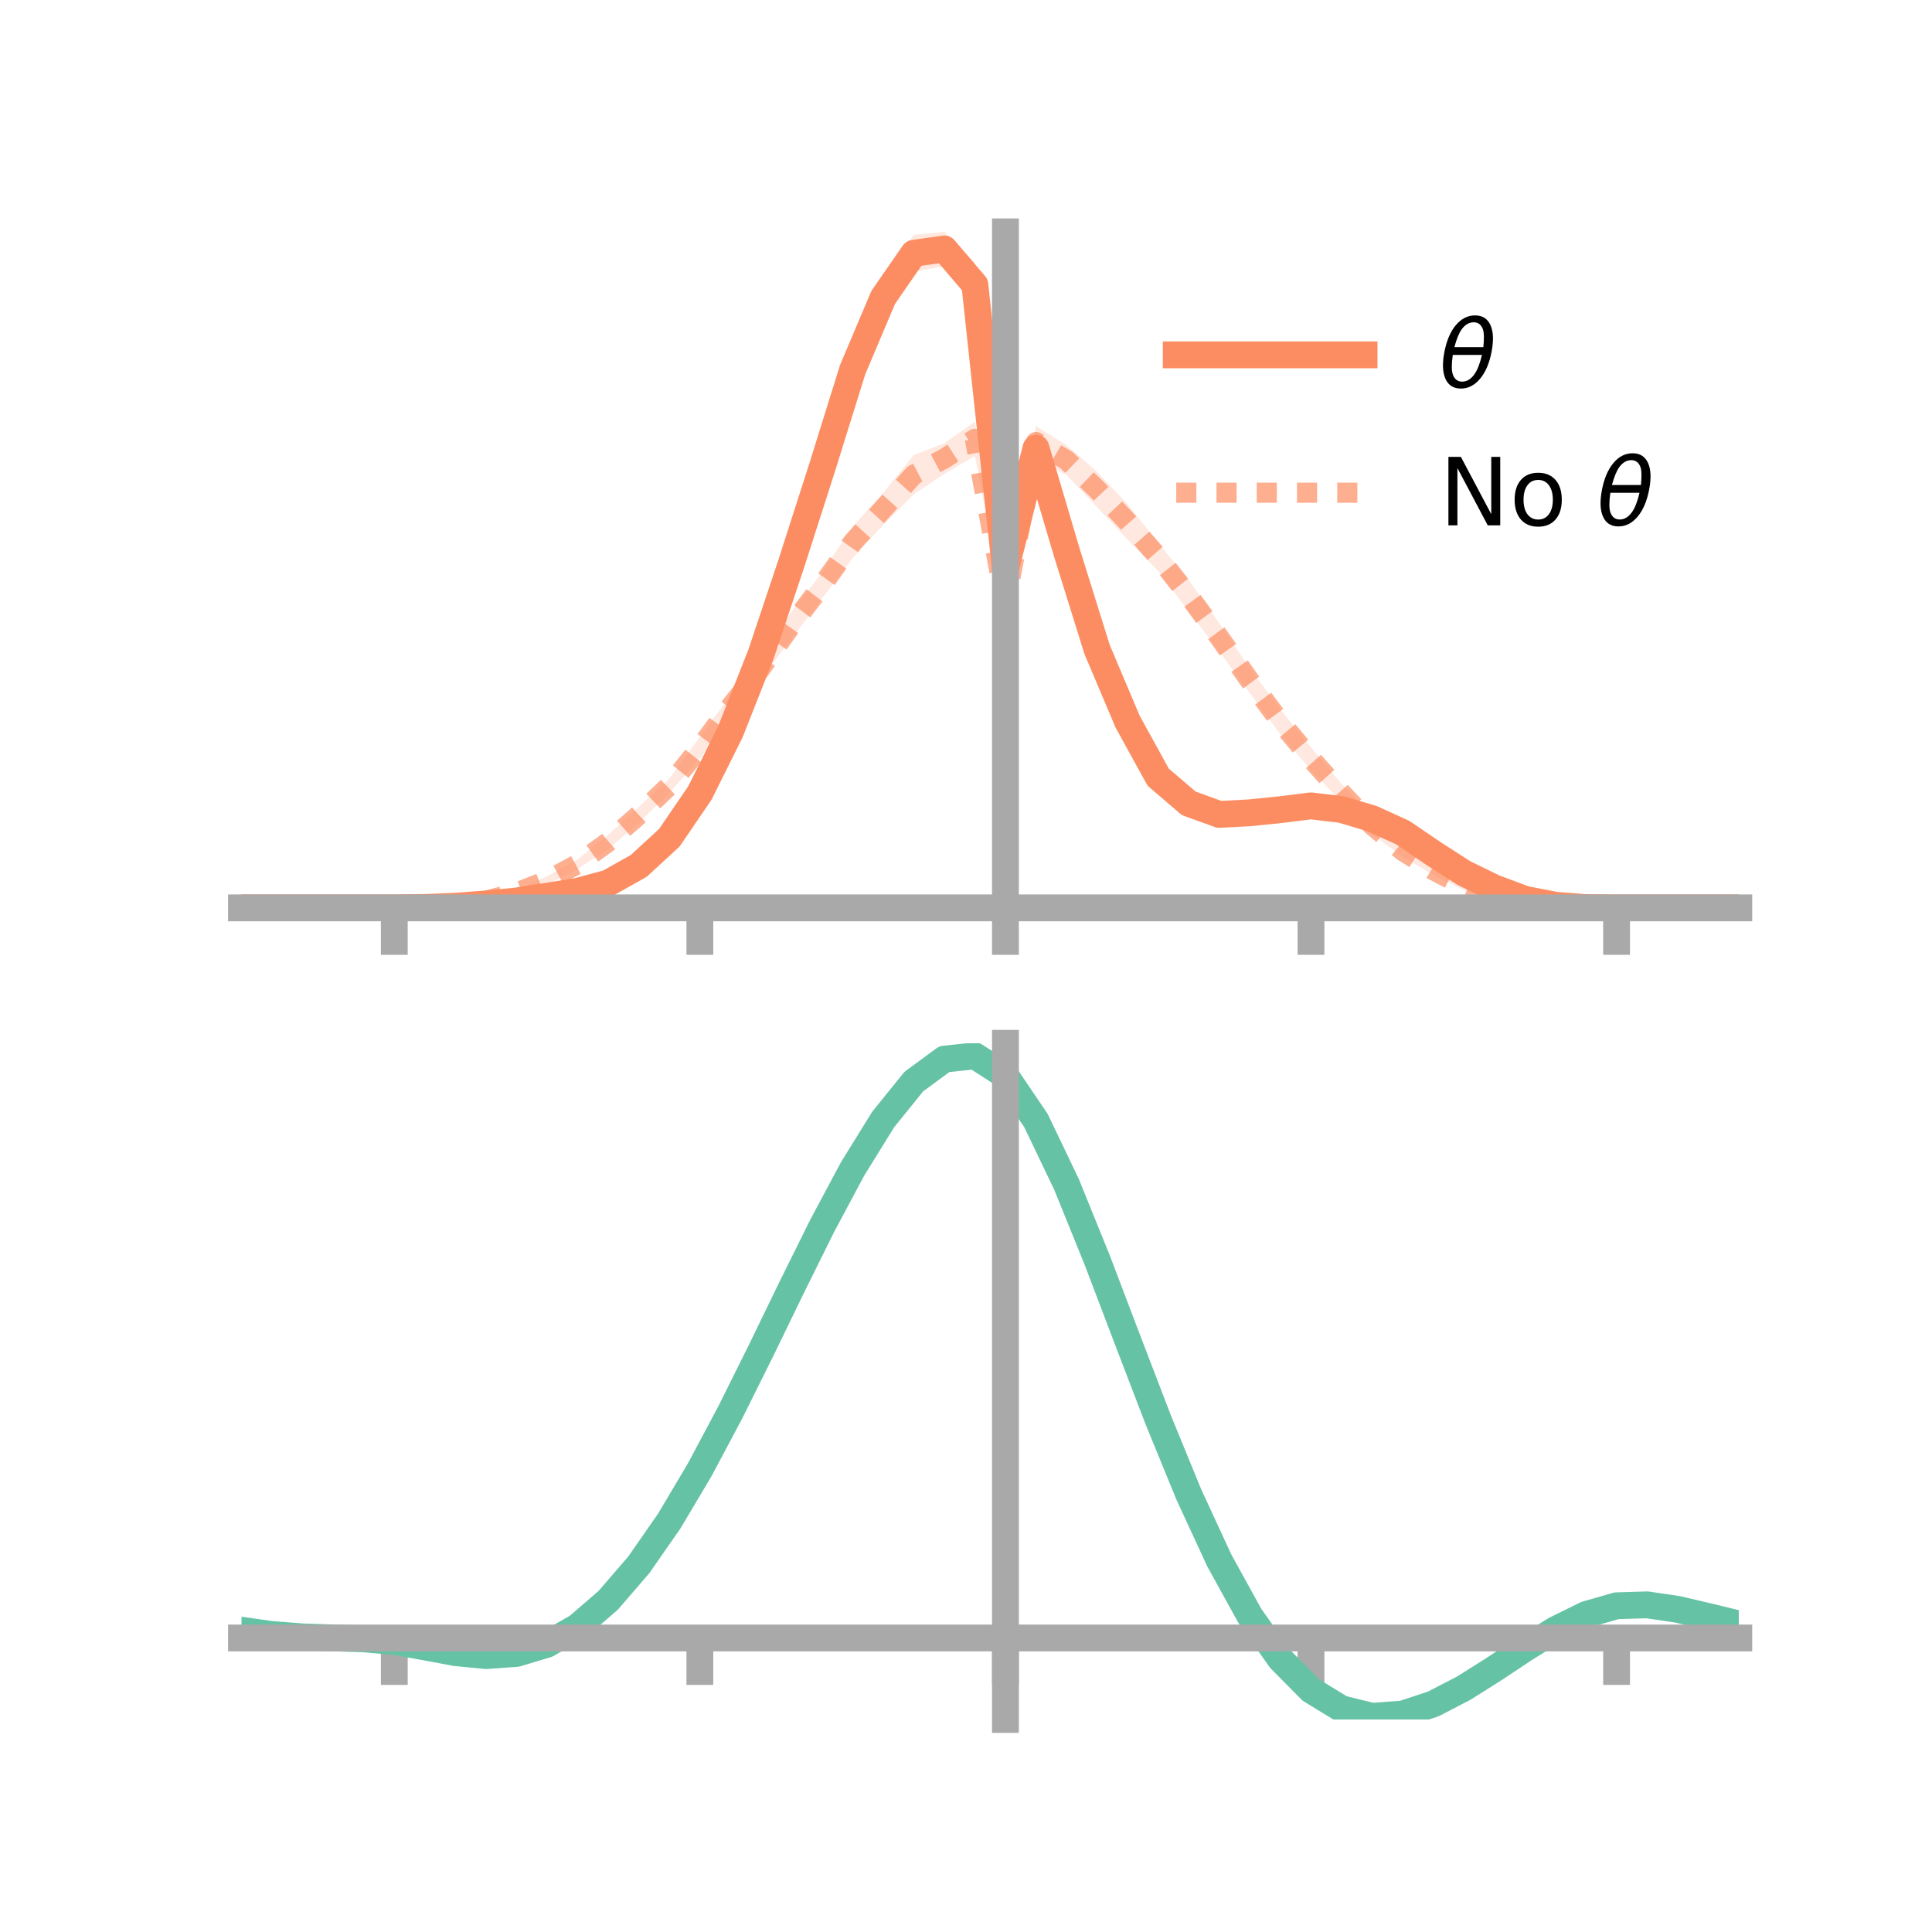 <?xml version="1.0" encoding="utf-8" standalone="no"?>
<!DOCTYPE svg PUBLIC "-//W3C//DTD SVG 1.1//EN"
  "http://www.w3.org/Graphics/SVG/1.1/DTD/svg11.dtd">
<!-- Created with matplotlib (https://matplotlib.org/) -->
<svg height="144pt" version="1.1" viewBox="0 0 144 144" width="144pt" xmlns="http://www.w3.org/2000/svg" xmlns:xlink="http://www.w3.org/1999/xlink">
 <defs>
  <style type="text/css">*{stroke-linecap:butt;stroke-linejoin:round;}</style>
 </defs>
 <g id="figure_1">
  <g id="patch_1">
   <path d="M 0 144 
L 144 144 
L 144 0 
L 0 0 
z
" style="fill:none;"/>
  </g>
  <g id="axes_1">
   <g id="patch_2">
    <path d="M 18 67.68 
L 129.6 67.68 
L 129.6 17.28 
L 18 17.28 
z
" style="fill:none;"/>
   </g>
   <g id="PolyCollection_1">
    <path clip-path="url(#pc17a0bd63b)" d="M 18 67.666 
L 18 67.666 
L 20.278 67.666 
L 22.555 67.666 
L 24.833 67.666 
L 27.11 67.666 
L 29.388 67.666 
L 31.665 67.601 
L 33.943 67.467 
L 36.22 67.232 
L 38.498 66.904 
L 40.776 66.541 
L 43.053 66.145 
L 45.331 65.365 
L 47.608 64.028 
L 49.886 61.851 
L 52.163 58.466 
L 54.441 53.672 
L 56.718 47.869 
L 58.996 40.794 
L 61.273 33.712 
L 63.551 26.318 
L 65.829 20.819 
L 68.106 17.505 
L 70.384 17.28 
L 72.661 19.59 
L 74.939 41.648 
L 77.216 32.084 
L 79.494 39.823 
L 81.771 47.309 
L 84.049 52.688 
L 86.327 56.946 
L 88.604 58.954 
L 90.882 59.857 
L 93.159 59.959 
L 95.437 59.457 
L 97.714 59.513 
L 99.992 59.782 
L 102.269 60.487 
L 104.547 61.578 
L 106.824 63.261 
L 109.102 64.739 
L 111.38 65.958 
L 113.657 66.863 
L 115.935 67.374 
L 118.212 67.615 
L 120.49 67.666 
L 122.767 67.666 
L 125.045 67.666 
L 127.322 67.666 
L 129.6 67.666 
L 129.6 67.666 
L 129.6 67.666 
L 127.322 67.666 
L 125.045 67.666 
L 122.767 67.666 
L 120.49 67.666 
L 118.212 67.68 
L 115.935 67.574 
L 113.657 67.196 
L 111.38 66.4 
L 109.102 65.396 
L 106.824 63.947 
L 104.547 62.527 
L 102.269 61.547 
L 99.992 60.896 
L 97.714 60.618 
L 95.437 61.236 
L 93.159 61.203 
L 90.882 61.546 
L 88.604 60.802 
L 86.327 58.913 
L 84.049 54.9 
L 81.771 49.506 
L 79.494 42.411 
L 77.216 34.724 
L 74.939 43.202 
L 72.661 22.86 
L 70.384 19.833 
L 68.106 20.251 
L 65.829 23.514 
L 63.551 28.783 
L 61.273 36.007 
L 58.996 43.109 
L 56.718 49.662 
L 54.441 55.396 
L 52.163 59.751 
L 49.886 63.033 
L 47.608 65.052 
L 45.331 66.274 
L 43.053 66.72 
L 40.776 67.056 
L 38.498 67.401 
L 36.22 67.515 
L 33.943 67.626 
L 31.665 67.671 
L 29.388 67.666 
L 27.11 67.666 
L 24.833 67.666 
L 22.555 67.666 
L 20.278 67.666 
L 18 67.666 
z
" style="fill:#fc8d62;fill-opacity:0.2;"/>
   </g>
   <g id="PolyCollection_2">
    <path clip-path="url(#pc17a0bd63b)" d="M 18 67.666 
L 18 67.666 
L 20.278 67.666 
L 22.555 67.666 
L 24.833 67.666 
L 27.11 67.666 
L 29.388 67.666 
L 31.665 67.621 
L 33.943 67.445 
L 36.22 66.966 
L 38.498 66.304 
L 40.776 65.32 
L 43.053 64.048 
L 45.331 62.225 
L 47.608 60.151 
L 49.886 58.035 
L 52.163 54.932 
L 54.441 51.83 
L 56.718 48.995 
L 58.996 45.592 
L 61.273 42.678 
L 63.551 39.246 
L 65.829 36.731 
L 68.106 33.921 
L 70.384 33.035 
L 72.661 31.432 
L 74.939 44.399 
L 77.216 31.768 
L 79.494 33.184 
L 81.771 35.165 
L 84.049 37.592 
L 86.327 40.461 
L 88.604 43.238 
L 90.882 46.468 
L 93.159 49.817 
L 95.437 52.883 
L 97.714 55.704 
L 99.992 58.435 
L 102.269 60.852 
L 104.547 62.998 
L 106.824 64.512 
L 109.102 65.78 
L 111.38 66.628 
L 113.657 67.208 
L 115.935 67.504 
L 118.212 67.623 
L 120.49 67.666 
L 122.767 67.666 
L 125.045 67.666 
L 127.322 67.666 
L 129.6 67.666 
L 129.6 67.666 
L 129.6 67.666 
L 127.322 67.666 
L 125.045 67.666 
L 122.767 67.666 
L 120.49 67.666 
L 118.212 67.679 
L 115.935 67.647 
L 113.657 67.462 
L 111.38 67.052 
L 109.102 66.33 
L 106.824 65.202 
L 104.547 63.853 
L 102.269 62.171 
L 99.992 59.774 
L 97.714 57.397 
L 95.437 54.736 
L 93.159 51.665 
L 90.882 48.554 
L 88.604 45.576 
L 86.327 42.559 
L 84.049 40.22 
L 81.771 37.806 
L 79.494 35.409 
L 77.216 34.126 
L 74.939 45.651 
L 72.661 33.993 
L 70.384 35.327 
L 68.106 36.844 
L 65.829 39.13 
L 63.551 41.6 
L 61.273 44.598 
L 58.996 47.612 
L 56.718 50.619 
L 54.441 53.495 
L 52.163 56.525 
L 49.886 59.096 
L 47.608 61.337 
L 45.331 63.287 
L 43.053 64.758 
L 40.776 65.942 
L 38.498 66.752 
L 36.22 67.299 
L 33.943 67.585 
L 31.665 67.673 
L 29.388 67.666 
L 27.11 67.666 
L 24.833 67.666 
L 22.555 67.666 
L 20.278 67.666 
L 18 67.666 
z
" style="fill:#fc8d62;fill-opacity:0.2;"/>
   </g>
   <g id="matplotlib.axis_1">
    <g id="xtick_1">
     <g id="line2d_1">
      <defs>
       <path d="M 0 0 
L 0 3.5 
" id="med7436343c" style="stroke:#a9a9a9;stroke-width:2;"/>
      </defs>
      <g>
       <use style="fill:#a9a9a9;stroke:#a9a9a9;stroke-width:2;" x="29.388" xlink:href="#med7436343c" y="67.666"/>
      </g>
     </g>
    </g>
    <g id="xtick_2">
     <g id="line2d_2">
      <g>
       <use style="fill:#a9a9a9;stroke:#a9a9a9;stroke-width:2;" x="52.163" xlink:href="#med7436343c" y="67.666"/>
      </g>
     </g>
    </g>
    <g id="xtick_3">
     <g id="line2d_3">
      <g>
       <use style="fill:#a9a9a9;stroke:#a9a9a9;stroke-width:2;" x="74.939" xlink:href="#med7436343c" y="67.666"/>
      </g>
     </g>
    </g>
    <g id="xtick_4">
     <g id="line2d_4">
      <g>
       <use style="fill:#a9a9a9;stroke:#a9a9a9;stroke-width:2;" x="97.714" xlink:href="#med7436343c" y="67.666"/>
      </g>
     </g>
    </g>
    <g id="xtick_5">
     <g id="line2d_5">
      <g>
       <use style="fill:#a9a9a9;stroke:#a9a9a9;stroke-width:2;" x="120.49" xlink:href="#med7436343c" y="67.666"/>
      </g>
     </g>
    </g>
   </g>
   <g id="matplotlib.axis_2"/>
   <g id="line2d_6">
    <path clip-path="url(#pc17a0bd63b)" d="M 18 67.666 
L 20.278 67.666 
L 22.555 67.666 
L 24.833 67.666 
L 27.11 67.666 
L 29.388 67.666 
L 31.665 67.636 
L 33.943 67.546 
L 36.22 67.374 
L 38.498 67.153 
L 40.776 66.799 
L 43.053 66.433 
L 45.331 65.819 
L 47.608 64.54 
L 49.886 62.442 
L 52.163 59.109 
L 54.441 54.534 
L 56.718 48.766 
L 58.996 41.951 
L 61.273 34.86 
L 63.551 27.551 
L 65.829 22.166 
L 68.106 18.878 
L 70.384 18.556 
L 72.661 21.225 
L 74.939 42.425 
L 77.216 33.404 
L 79.494 41.117 
L 81.771 48.408 
L 84.049 53.794 
L 86.327 57.929 
L 88.604 59.878 
L 90.882 60.702 
L 93.159 60.581 
L 95.437 60.347 
L 97.714 60.065 
L 99.992 60.339 
L 102.269 61.017 
L 104.547 62.053 
L 106.824 63.604 
L 109.102 65.068 
L 111.38 66.179 
L 113.657 67.029 
L 115.935 67.474 
L 118.212 67.647 
L 120.49 67.666 
L 122.767 67.666 
L 125.045 67.666 
L 127.322 67.666 
L 129.6 67.666 
" style="fill:none;stroke:#fc8d62;stroke-linecap:square;stroke-width:2;"/>
   </g>
   <g id="line2d_7">
    <path clip-path="url(#pc17a0bd63b)" d="M 18 67.666 
L 20.278 67.666 
L 22.555 67.666 
L 24.833 67.666 
L 27.11 67.666 
L 29.388 67.666 
L 31.665 67.647 
L 33.943 67.515 
L 36.22 67.133 
L 38.498 66.528 
L 40.776 65.631 
L 43.053 64.403 
L 45.331 62.756 
L 47.608 60.744 
L 49.886 58.565 
L 52.163 55.728 
L 54.441 52.662 
L 56.718 49.807 
L 58.996 46.602 
L 61.273 43.638 
L 63.551 40.423 
L 65.829 37.931 
L 68.106 35.383 
L 70.384 34.181 
L 72.661 32.712 
L 74.939 45.025 
L 77.216 32.947 
L 79.494 34.297 
L 81.771 36.485 
L 84.049 38.906 
L 86.327 41.51 
L 88.604 44.407 
L 90.882 47.511 
L 93.159 50.741 
L 95.437 53.809 
L 97.714 56.55 
L 99.992 59.105 
L 102.269 61.512 
L 104.547 63.426 
L 106.824 64.857 
L 109.102 66.055 
L 111.38 66.84 
L 113.657 67.335 
L 115.935 67.576 
L 118.212 67.651 
L 120.49 67.666 
L 122.767 67.666 
L 125.045 67.666 
L 127.322 67.666 
L 129.6 67.666 
" style="fill:none;stroke:#fc8d62;stroke-dasharray:1.5,1.5;stroke-dashoffset:0;stroke-opacity:0.7;stroke-width:1.5;"/>
   </g>
   <g id="patch_3">
    <path d="M 74.939 67.68 
L 74.939 17.28 
" style="fill:none;stroke:#a9a9a9;stroke-linecap:square;stroke-linejoin:miter;stroke-width:2;"/>
   </g>
   <g id="patch_4">
    <path d="M 129.6 67.68 
L 129.6 17.28 
" style="fill:none;"/>
   </g>
   <g id="patch_5">
    <path d="M 18 67.666 
L 129.6 67.666 
" style="fill:none;stroke:#a9a9a9;stroke-linecap:square;stroke-linejoin:miter;stroke-width:2;"/>
   </g>
   <g id="patch_6">
    <path d="M 18 17.28 
L 129.6 17.28 
" style="fill:none;"/>
   </g>
   <g id="legend_1">
    <g id="line2d_8">
     <path d="M 87.67 26.449 
L 101.67 26.449 
" style="fill:none;stroke:#fc8d62;stroke-linecap:square;stroke-width:2;"/>
    </g>
    <g id="line2d_9"/>
    <g id="text_1">
     <!-- $\theta$ -->
     <g transform="translate(107.27 28.899)scale(0.07 -0.07)">
      <defs>
       <path d="M 45.516 34.672 
L 14.453 34.672 
Q 12.359 20.062 14.5 13.875 
Q 17.188 6.25 24.469 6.25 
Q 31.781 6.25 37.359 13.922 
Q 42.234 20.656 45.516 34.672 
z
M 47.016 42.969 
Q 48.344 56.844 46.625 61.719 
Q 43.953 69.438 36.766 69.438 
Q 29.297 69.438 23.828 61.812 
Q 19.531 55.672 16.156 42.969 
z
M 38.188 76.766 
Q 49.906 76.766 54.594 66.406 
Q 59.281 56.109 55.719 37.844 
Q 52.203 19.625 43.453 9.281 
Q 34.766 -1.125 23.047 -1.125 
Q 11.281 -1.125 6.641 9.281 
Q 2 19.625 5.516 37.844 
Q 9.078 56.109 17.719 66.406 
Q 26.422 76.766 38.188 76.766 
z
" id="DejaVuSans-Oblique-952"/>
      </defs>
      <use transform="translate(0 0.234)" xlink:href="#DejaVuSans-Oblique-952"/>
     </g>
    </g>
    <g id="line2d_10">
     <path d="M 87.67 36.724 
L 101.67 36.724 
" style="fill:none;stroke:#fc8d62;stroke-dasharray:1.5,1.5;stroke-dashoffset:0;stroke-opacity:0.7;stroke-width:1.5;"/>
    </g>
    <g id="line2d_11"/>
    <g id="text_2">
     <!-- No $\theta$ -->
     <g transform="translate(107.27 39.174)scale(0.07 -0.07)">
      <defs>
       <path d="M 9.812 72.906 
L 23.094 72.906 
L 55.422 11.922 
L 55.422 72.906 
L 64.984 72.906 
L 64.984 0 
L 51.703 0 
L 19.391 60.984 
L 19.391 0 
L 9.812 0 
z
" id="DejaVuSans-78"/>
       <path d="M 30.609 48.391 
Q 23.391 48.391 19.188 42.75 
Q 14.984 37.109 14.984 27.297 
Q 14.984 17.484 19.156 11.844 
Q 23.344 6.203 30.609 6.203 
Q 37.797 6.203 41.984 11.859 
Q 46.188 17.531 46.188 27.297 
Q 46.188 37.016 41.984 42.703 
Q 37.797 48.391 30.609 48.391 
z
M 30.609 56 
Q 42.328 56 49.016 48.375 
Q 55.719 40.766 55.719 27.297 
Q 55.719 13.875 49.016 6.219 
Q 42.328 -1.422 30.609 -1.422 
Q 18.844 -1.422 12.172 6.219 
Q 5.516 13.875 5.516 27.297 
Q 5.516 40.766 12.172 48.375 
Q 18.844 56 30.609 56 
z
" id="DejaVuSans-111"/>
       <path id="DejaVuSans-32"/>
      </defs>
      <use transform="translate(0 0.234)" xlink:href="#DejaVuSans-78"/>
      <use transform="translate(74.805 0.234)" xlink:href="#DejaVuSans-111"/>
      <use transform="translate(135.986 0.234)" xlink:href="#DejaVuSans-32"/>
      <use transform="translate(167.773 0.234)" xlink:href="#DejaVuSans-Oblique-952"/>
     </g>
    </g>
   </g>
  </g>
  <g id="axes_2">
   <g id="patch_7">
    <path d="M 18 128.16 
L 129.6 128.16 
L 129.6 77.76 
L 18 77.76 
z
" style="fill:none;"/>
   </g>
   <g id="PolyCollection_3">
    <path clip-path="url(#p2cae5508b4)" d="M 18 121.552 
L 18 121.466 
L 20.278 121.795 
L 22.555 121.969 
L 24.833 122.042 
L 27.11 122.11 
L 29.388 122.307 
L 31.665 122.712 
L 33.943 123.131 
L 36.22 123.344 
L 38.498 123.174 
L 40.776 122.482 
L 43.053 121.162 
L 45.331 119.156 
L 47.608 116.456 
L 49.886 113.104 
L 52.163 109.179 
L 54.441 104.801 
L 56.718 100.124 
L 58.996 95.334 
L 61.273 90.648 
L 63.551 86.305 
L 65.829 82.565 
L 68.106 79.703 
L 70.384 78.004 
L 72.661 77.76 
L 74.939 79.249 
L 77.216 82.654 
L 79.494 87.479 
L 81.771 93.176 
L 84.049 99.25 
L 86.327 105.28 
L 88.604 110.926 
L 90.882 115.934 
L 93.159 120.126 
L 95.437 123.399 
L 97.714 125.721 
L 99.992 127.122 
L 102.269 127.685 
L 104.547 127.525 
L 106.824 126.787 
L 109.102 125.629 
L 111.38 124.221 
L 113.657 122.738 
L 115.935 121.354 
L 118.212 120.246 
L 120.49 119.596 
L 122.767 119.528 
L 125.045 119.873 
L 127.322 120.416 
L 129.6 120.986 
L 129.6 121.096 
L 129.6 121.096 
L 127.322 120.553 
L 125.045 120.033 
L 122.767 119.701 
L 120.49 119.773 
L 118.212 120.43 
L 115.935 121.571 
L 113.657 123.009 
L 111.38 124.555 
L 109.102 126.02 
L 106.824 127.222 
L 104.547 127.988 
L 102.269 128.16 
L 99.992 127.605 
L 97.714 126.22 
L 95.437 123.943 
L 93.159 120.756 
L 90.882 116.691 
L 88.604 111.84 
L 86.327 106.368 
L 84.049 100.519 
L 81.771 94.62 
L 79.494 89.08 
L 77.216 84.385 
L 74.939 81.072 
L 72.661 79.632 
L 70.384 79.879 
L 68.106 81.534 
L 65.829 84.311 
L 63.551 87.928 
L 61.273 92.116 
L 58.996 96.624 
L 56.718 101.22 
L 54.441 105.697 
L 52.163 109.88 
L 49.886 113.625 
L 47.608 116.822 
L 45.331 119.402 
L 43.053 121.334 
L 40.776 122.622 
L 38.498 123.303 
L 36.22 123.458 
L 33.943 123.224 
L 31.665 122.789 
L 29.388 122.383 
L 27.11 122.189 
L 24.833 122.118 
L 22.555 122.041 
L 20.278 121.867 
L 18 121.552 
z
" style="fill:#66c2a5;fill-opacity:0.2;"/>
   </g>
   <g id="matplotlib.axis_3">
    <g id="xtick_6">
     <g id="line2d_12">
      <g>
       <use style="fill:#a9a9a9;stroke:#a9a9a9;stroke-width:2;" x="29.388" xlink:href="#med7436343c" y="122.085"/>
      </g>
     </g>
    </g>
    <g id="xtick_7">
     <g id="line2d_13">
      <g>
       <use style="fill:#a9a9a9;stroke:#a9a9a9;stroke-width:2;" x="52.163" xlink:href="#med7436343c" y="122.085"/>
      </g>
     </g>
    </g>
    <g id="xtick_8">
     <g id="line2d_14">
      <g>
       <use style="fill:#a9a9a9;stroke:#a9a9a9;stroke-width:2;" x="74.939" xlink:href="#med7436343c" y="122.085"/>
      </g>
     </g>
    </g>
    <g id="xtick_9">
     <g id="line2d_15">
      <g>
       <use style="fill:#a9a9a9;stroke:#a9a9a9;stroke-width:2;" x="97.714" xlink:href="#med7436343c" y="122.085"/>
      </g>
     </g>
    </g>
    <g id="xtick_10">
     <g id="line2d_16">
      <g>
       <use style="fill:#a9a9a9;stroke:#a9a9a9;stroke-width:2;" x="120.49" xlink:href="#med7436343c" y="122.085"/>
      </g>
     </g>
    </g>
   </g>
   <g id="matplotlib.axis_4"/>
   <g id="line2d_17">
    <path clip-path="url(#p2cae5508b4)" d="M 18 121.509 
L 20.278 121.831 
L 22.555 122.005 
L 24.833 122.08 
L 27.11 122.15 
L 29.388 122.345 
L 31.665 122.75 
L 33.943 123.177 
L 36.22 123.401 
L 38.498 123.238 
L 40.776 122.552 
L 43.053 121.248 
L 45.331 119.279 
L 47.608 116.639 
L 49.886 113.364 
L 52.163 109.53 
L 54.441 105.249 
L 56.718 100.672 
L 58.996 95.979 
L 61.273 91.382 
L 63.551 87.117 
L 65.829 83.438 
L 68.106 80.619 
L 70.384 78.942 
L 72.661 78.696 
L 74.939 80.161 
L 77.216 83.52 
L 79.494 88.28 
L 81.771 93.898 
L 84.049 99.885 
L 86.327 105.824 
L 88.604 111.383 
L 90.882 116.313 
L 93.159 120.441 
L 95.437 123.671 
L 97.714 125.97 
L 99.992 127.364 
L 102.269 127.922 
L 104.547 127.756 
L 106.824 127.004 
L 109.102 125.824 
L 111.38 124.388 
L 113.657 122.873 
L 115.935 121.462 
L 118.212 120.338 
L 120.49 119.685 
L 122.767 119.615 
L 125.045 119.953 
L 127.322 120.485 
L 129.6 121.041 
" style="fill:none;stroke:#66c2a5;stroke-linecap:square;stroke-width:2;"/>
   </g>
   <g id="patch_8">
    <path d="M 74.939 128.16 
L 74.939 77.76 
" style="fill:none;stroke:#a9a9a9;stroke-linecap:square;stroke-linejoin:miter;stroke-width:2;"/>
   </g>
   <g id="patch_9">
    <path d="M 129.6 128.16 
L 129.6 77.76 
" style="fill:none;"/>
   </g>
   <g id="patch_10">
    <path d="M 18 122.085 
L 129.6 122.085 
" style="fill:none;stroke:#a9a9a9;stroke-linecap:square;stroke-linejoin:miter;stroke-width:2;"/>
   </g>
   <g id="patch_11">
    <path d="M 18 77.76 
L 129.6 77.76 
" style="fill:none;"/>
   </g>
  </g>
 </g>
 <defs>
  <clipPath id="pc17a0bd63b">
   <rect height="50.4" width="111.6" x="18" y="17.28"/>
  </clipPath>
  <clipPath id="p2cae5508b4">
   <rect height="50.4" width="111.6" x="18" y="77.76"/>
  </clipPath>
 </defs>
</svg>
